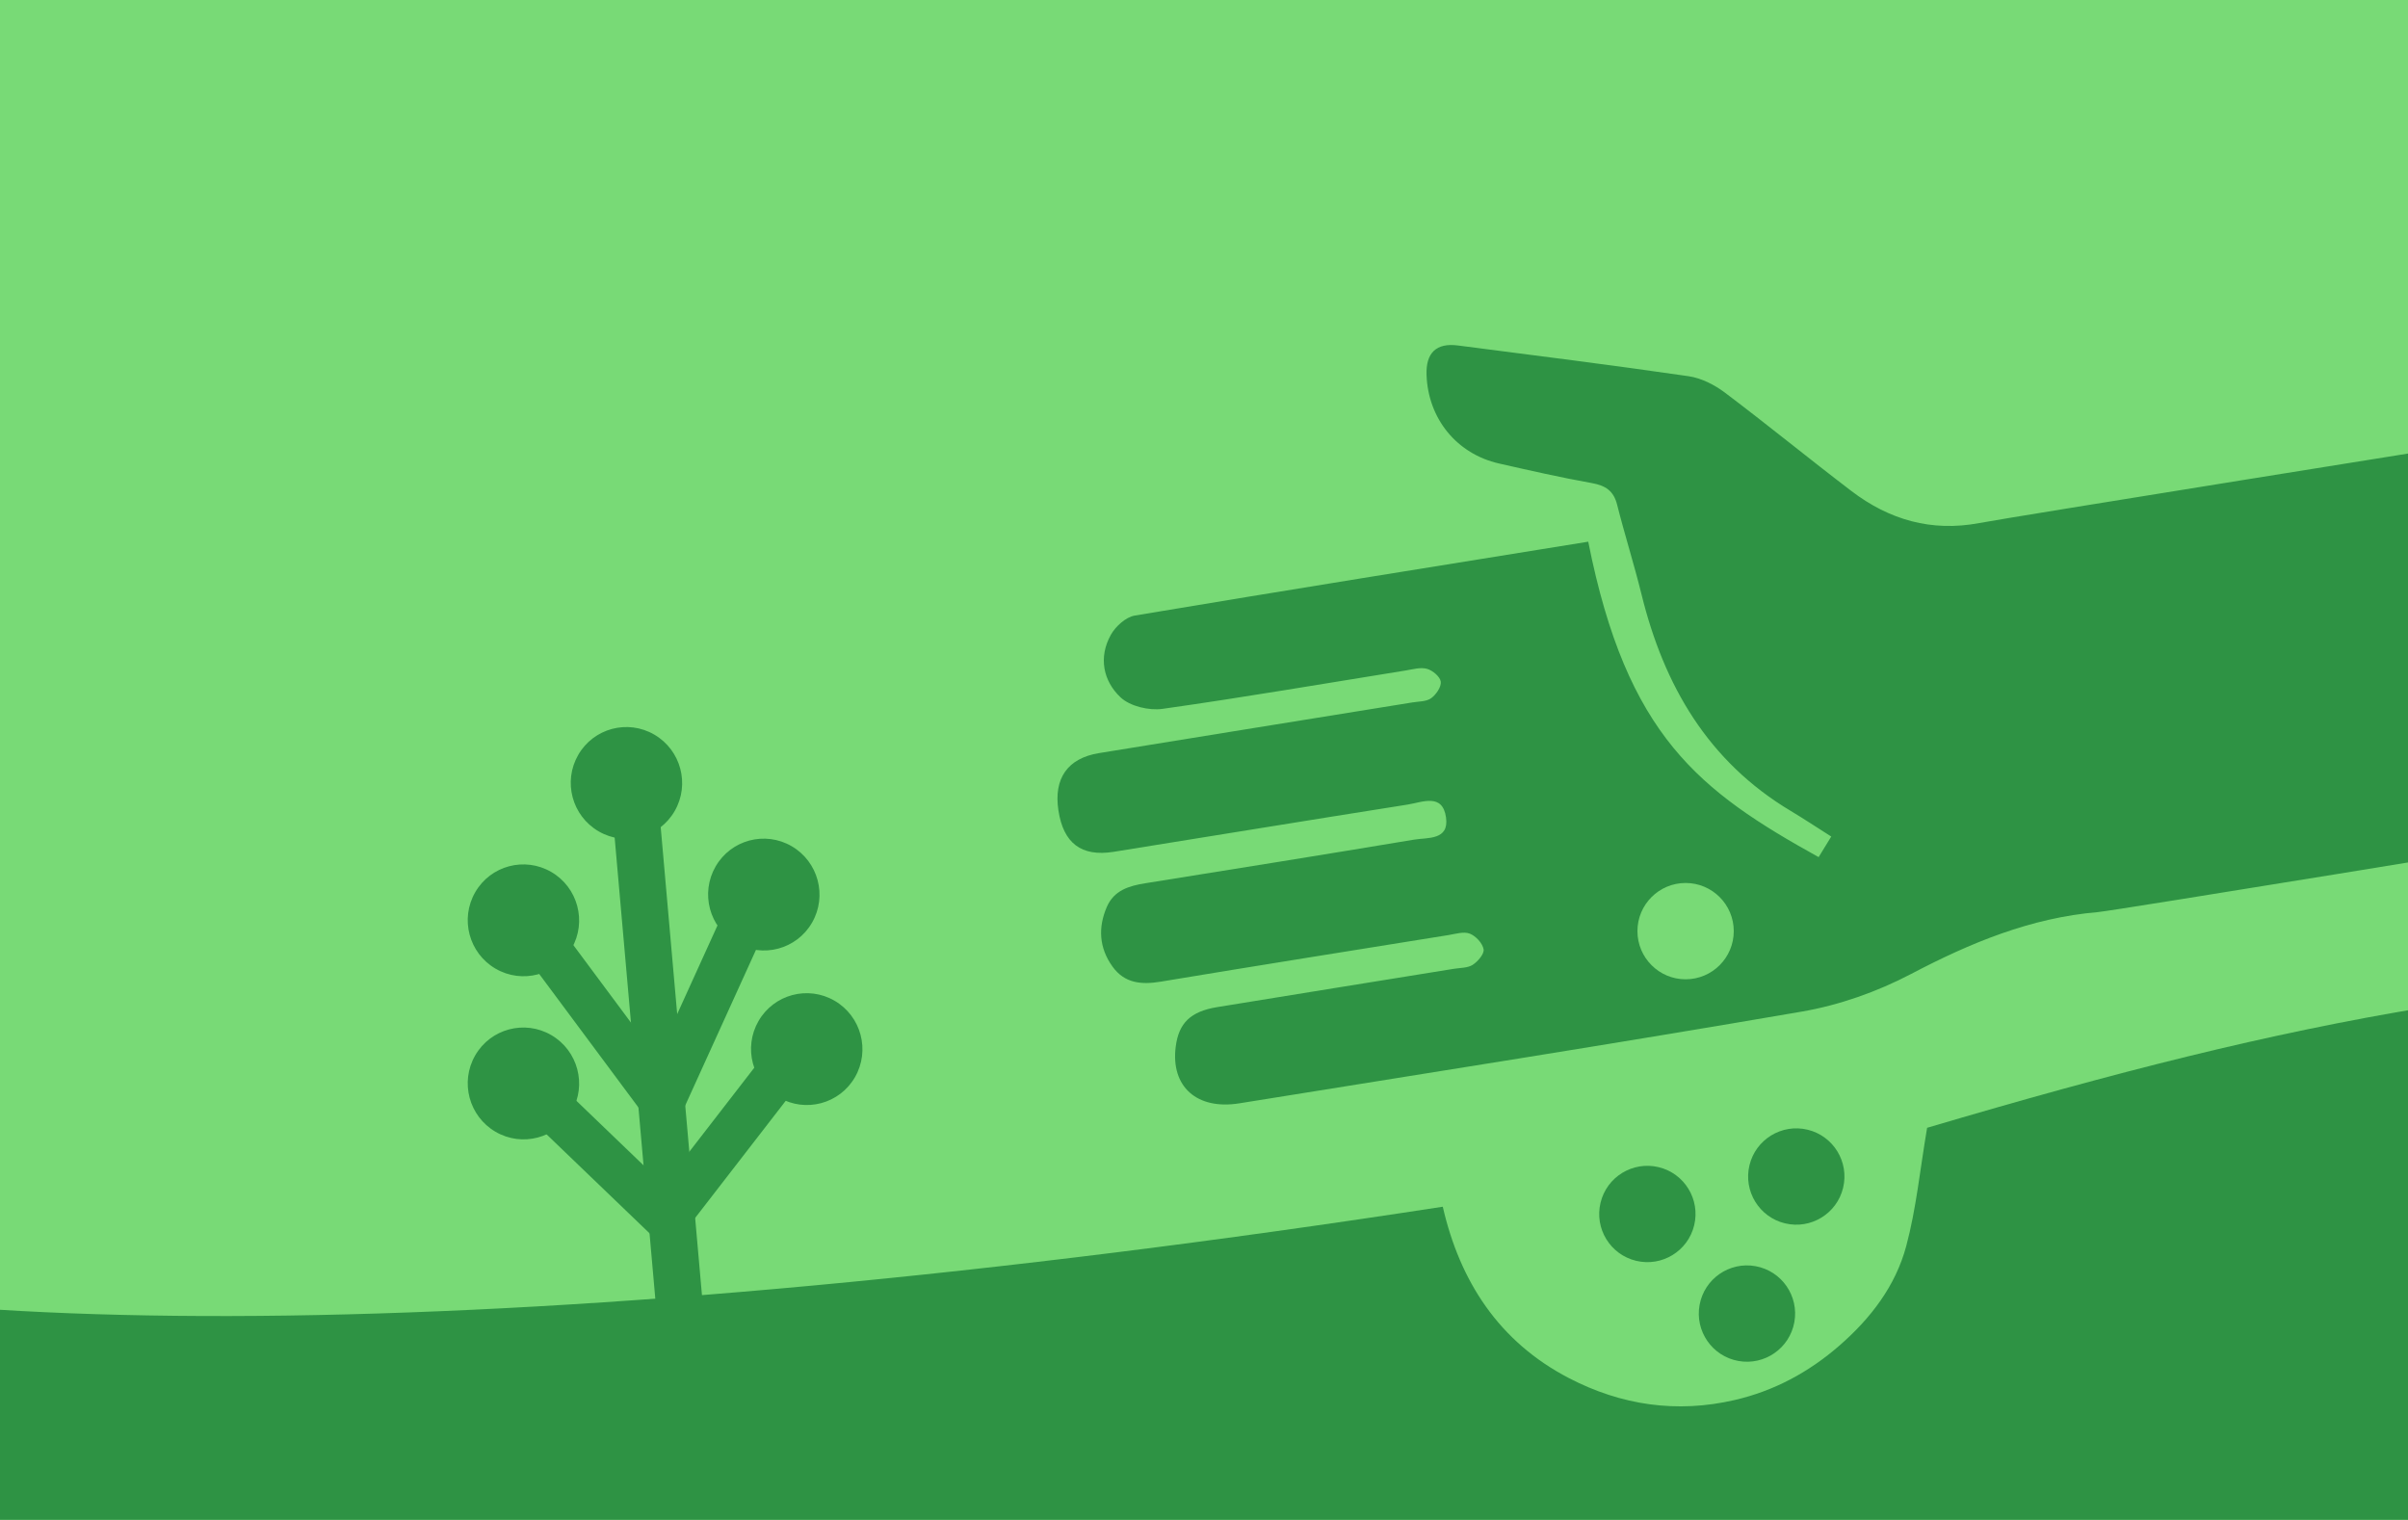 <svg width="450" height="284" viewBox="0 0 450 284" fill="none" xmlns="http://www.w3.org/2000/svg">
<g clip-path="url(#clip0_2024_2918)">
<rect width="450" height="284" fill="#78DA76"/>
<g clip-path="url(#clip1_2024_2918)">
<path d="M296.804 101.217C304.026 137.571 317.574 147.81 339.861 160.169C340.553 159.031 341.292 157.828 342.219 156.324C339.569 154.643 337.133 153.025 334.626 151.525C319.205 142.294 310.964 128.128 306.767 111.092C305.379 105.464 303.623 99.936 302.203 94.313C301.546 91.702 300.024 90.733 297.481 90.273C291.67 89.233 285.898 87.924 280.134 86.614C272.222 84.814 266.888 78.246 266.589 70.087C266.438 65.941 268.404 64.031 272.456 64.559C286.838 66.415 301.228 68.221 315.573 70.304C317.952 70.651 320.421 71.918 322.376 73.392C330.333 79.388 338.048 85.71 345.98 91.751C353.047 97.144 360.954 99.422 369.877 97.743C376.251 96.542 462.689 82.727 469.17 81.68L481.141 156.091C478.064 156.588 395.074 170.183 392.057 170.44C379.479 171.51 368.224 176.184 357.138 182.004C350.818 185.322 343.73 187.829 336.695 189.039C301.726 195.054 266.655 200.535 231.617 206.175C223.654 207.461 218.746 203.033 219.719 195.562C220.289 191.17 222.485 189.009 227.465 188.197C242.208 185.784 256.959 183.427 271.705 181.038C272.901 180.845 274.284 180.901 275.224 180.29C276.187 179.666 277.405 178.238 277.251 177.385C277.044 176.253 275.798 174.911 274.672 174.469C273.554 174.026 272.038 174.517 270.715 174.73C252.776 177.61 234.834 180.465 216.911 183.441C213.318 184.038 210.159 183.768 207.893 180.612C205.404 177.14 205.169 173.345 206.838 169.48C208.178 166.375 210.988 165.535 214.034 165.052C230.778 162.373 247.522 159.694 264.248 156.904C266.797 156.476 270.84 157.054 270.228 152.745C269.58 148.155 265.79 149.916 263.079 150.346C244.734 153.242 226.406 156.242 208.069 159.186C202.069 160.121 198.723 157.575 197.791 151.422C196.889 145.461 199.498 141.699 205.37 140.734C224.895 137.549 244.429 134.42 263.95 131.261C265.146 131.068 266.553 131.119 267.447 130.474C268.37 129.808 269.364 128.359 269.249 127.393C269.132 126.46 267.741 125.289 266.696 124.99C265.495 124.642 264.043 125.073 262.719 125.287C247.571 127.716 232.451 130.321 217.264 132.461C214.729 132.821 211.176 131.983 209.401 130.308C206.154 127.253 205.252 122.819 207.589 118.633C208.471 117.054 210.383 115.309 212.063 115.03C240.184 110.317 268.339 105.821 296.813 101.224L296.804 101.217Z" fill="#2E9344"/>
<path d="M360.124 210.754C430.819 189.844 472.89 182.087 554.761 179.332L571.116 326.359L-55.774 379.053C-55.774 379.053 -121.196 212.8 -72.108 232.156C-23.019 251.511 100.796 251.496 269.621 225.499C272.819 239.424 280.098 250.72 293.205 257.528C302.976 262.604 313.345 264.123 324.158 261.623C331.534 259.918 337.997 256.444 343.721 251.466C349.585 246.368 354.239 240.303 356.232 232.85C358.099 225.886 358.799 218.606 360.133 210.753L360.124 210.754Z" fill="#2E9344"/>
<path fill-rule="evenodd" clip-rule="evenodd" d="M123.009 149.334L131.596 246.748L122.882 247.472L114.295 150.057L123.009 149.334Z" fill="#2E9344"/>
<path fill-rule="evenodd" clip-rule="evenodd" d="M95.057 174.328L101.769 169.376L122.824 197.697L134.875 171.193L142.524 174.75L124.63 214.106L95.057 174.328Z" fill="#2E9344"/>
<path fill-rule="evenodd" clip-rule="evenodd" d="M91.355 201.612L97.153 195.557L124.043 221.394L142.897 197.014L149.551 202.192L125 233.938L91.355 201.612Z" fill="#2E9344"/>
<path d="M106.831 207.708C103.956 212.699 97.59 214.396 92.612 211.499C87.634 208.602 85.93 202.208 88.805 197.218C91.68 192.227 98.046 190.53 103.023 193.427C108.001 196.324 109.706 202.718 106.831 207.708Z" fill="#2E9344"/>
<path d="M106.831 177.226C103.956 182.216 97.59 183.913 92.612 181.017C87.634 178.12 85.93 171.726 88.805 166.735C91.68 161.745 98.046 160.048 103.023 162.945C108.001 165.841 109.706 172.235 106.831 177.226Z" fill="#2E9344"/>
<path d="M126.083 151.556C123.208 156.546 116.842 158.244 111.864 155.347C106.886 152.45 105.182 146.056 108.057 141.066C110.932 136.075 117.298 134.378 122.275 137.275C127.253 140.172 128.958 146.566 126.083 151.556Z" fill="#2E9344"/>
<path d="M151.753 172.412C148.878 177.403 142.512 179.1 137.534 176.203C132.556 173.307 130.852 166.913 133.727 161.922C136.602 156.932 142.967 155.235 147.945 158.131C152.923 161.028 154.628 167.422 151.753 172.412Z" fill="#2E9344"/>
<path d="M159.774 201.291C156.899 206.281 150.533 207.978 145.556 205.082C140.578 202.185 138.873 195.791 141.748 190.8C144.623 185.81 150.989 184.113 155.967 187.009C160.945 189.906 162.649 196.3 159.774 201.291Z" fill="#2E9344"/>
<circle cx="315" cy="174" r="9" fill="#78DA76"/>
<circle cx="335.686" cy="219.855" r="9" transform="rotate(13.521 335.686 219.855)" fill="#2E9344"/>
<circle cx="326.466" cy="245.465" r="9" transform="rotate(10.31 326.466 245.465)" fill="#2E9344"/>
<circle cx="307.855" cy="226.855" r="9" transform="rotate(13.521 307.855 226.855)" fill="#2E9344"/>
</g>
</g>
<defs>
<clipPath id="clip0_2024_2918">
<rect width="450" height="284" fill="white"/>
</clipPath>
<clipPath id="clip1_2024_2918">
<rect width="450" height="284" fill="white"/>
</clipPath>
</defs>
</svg>
